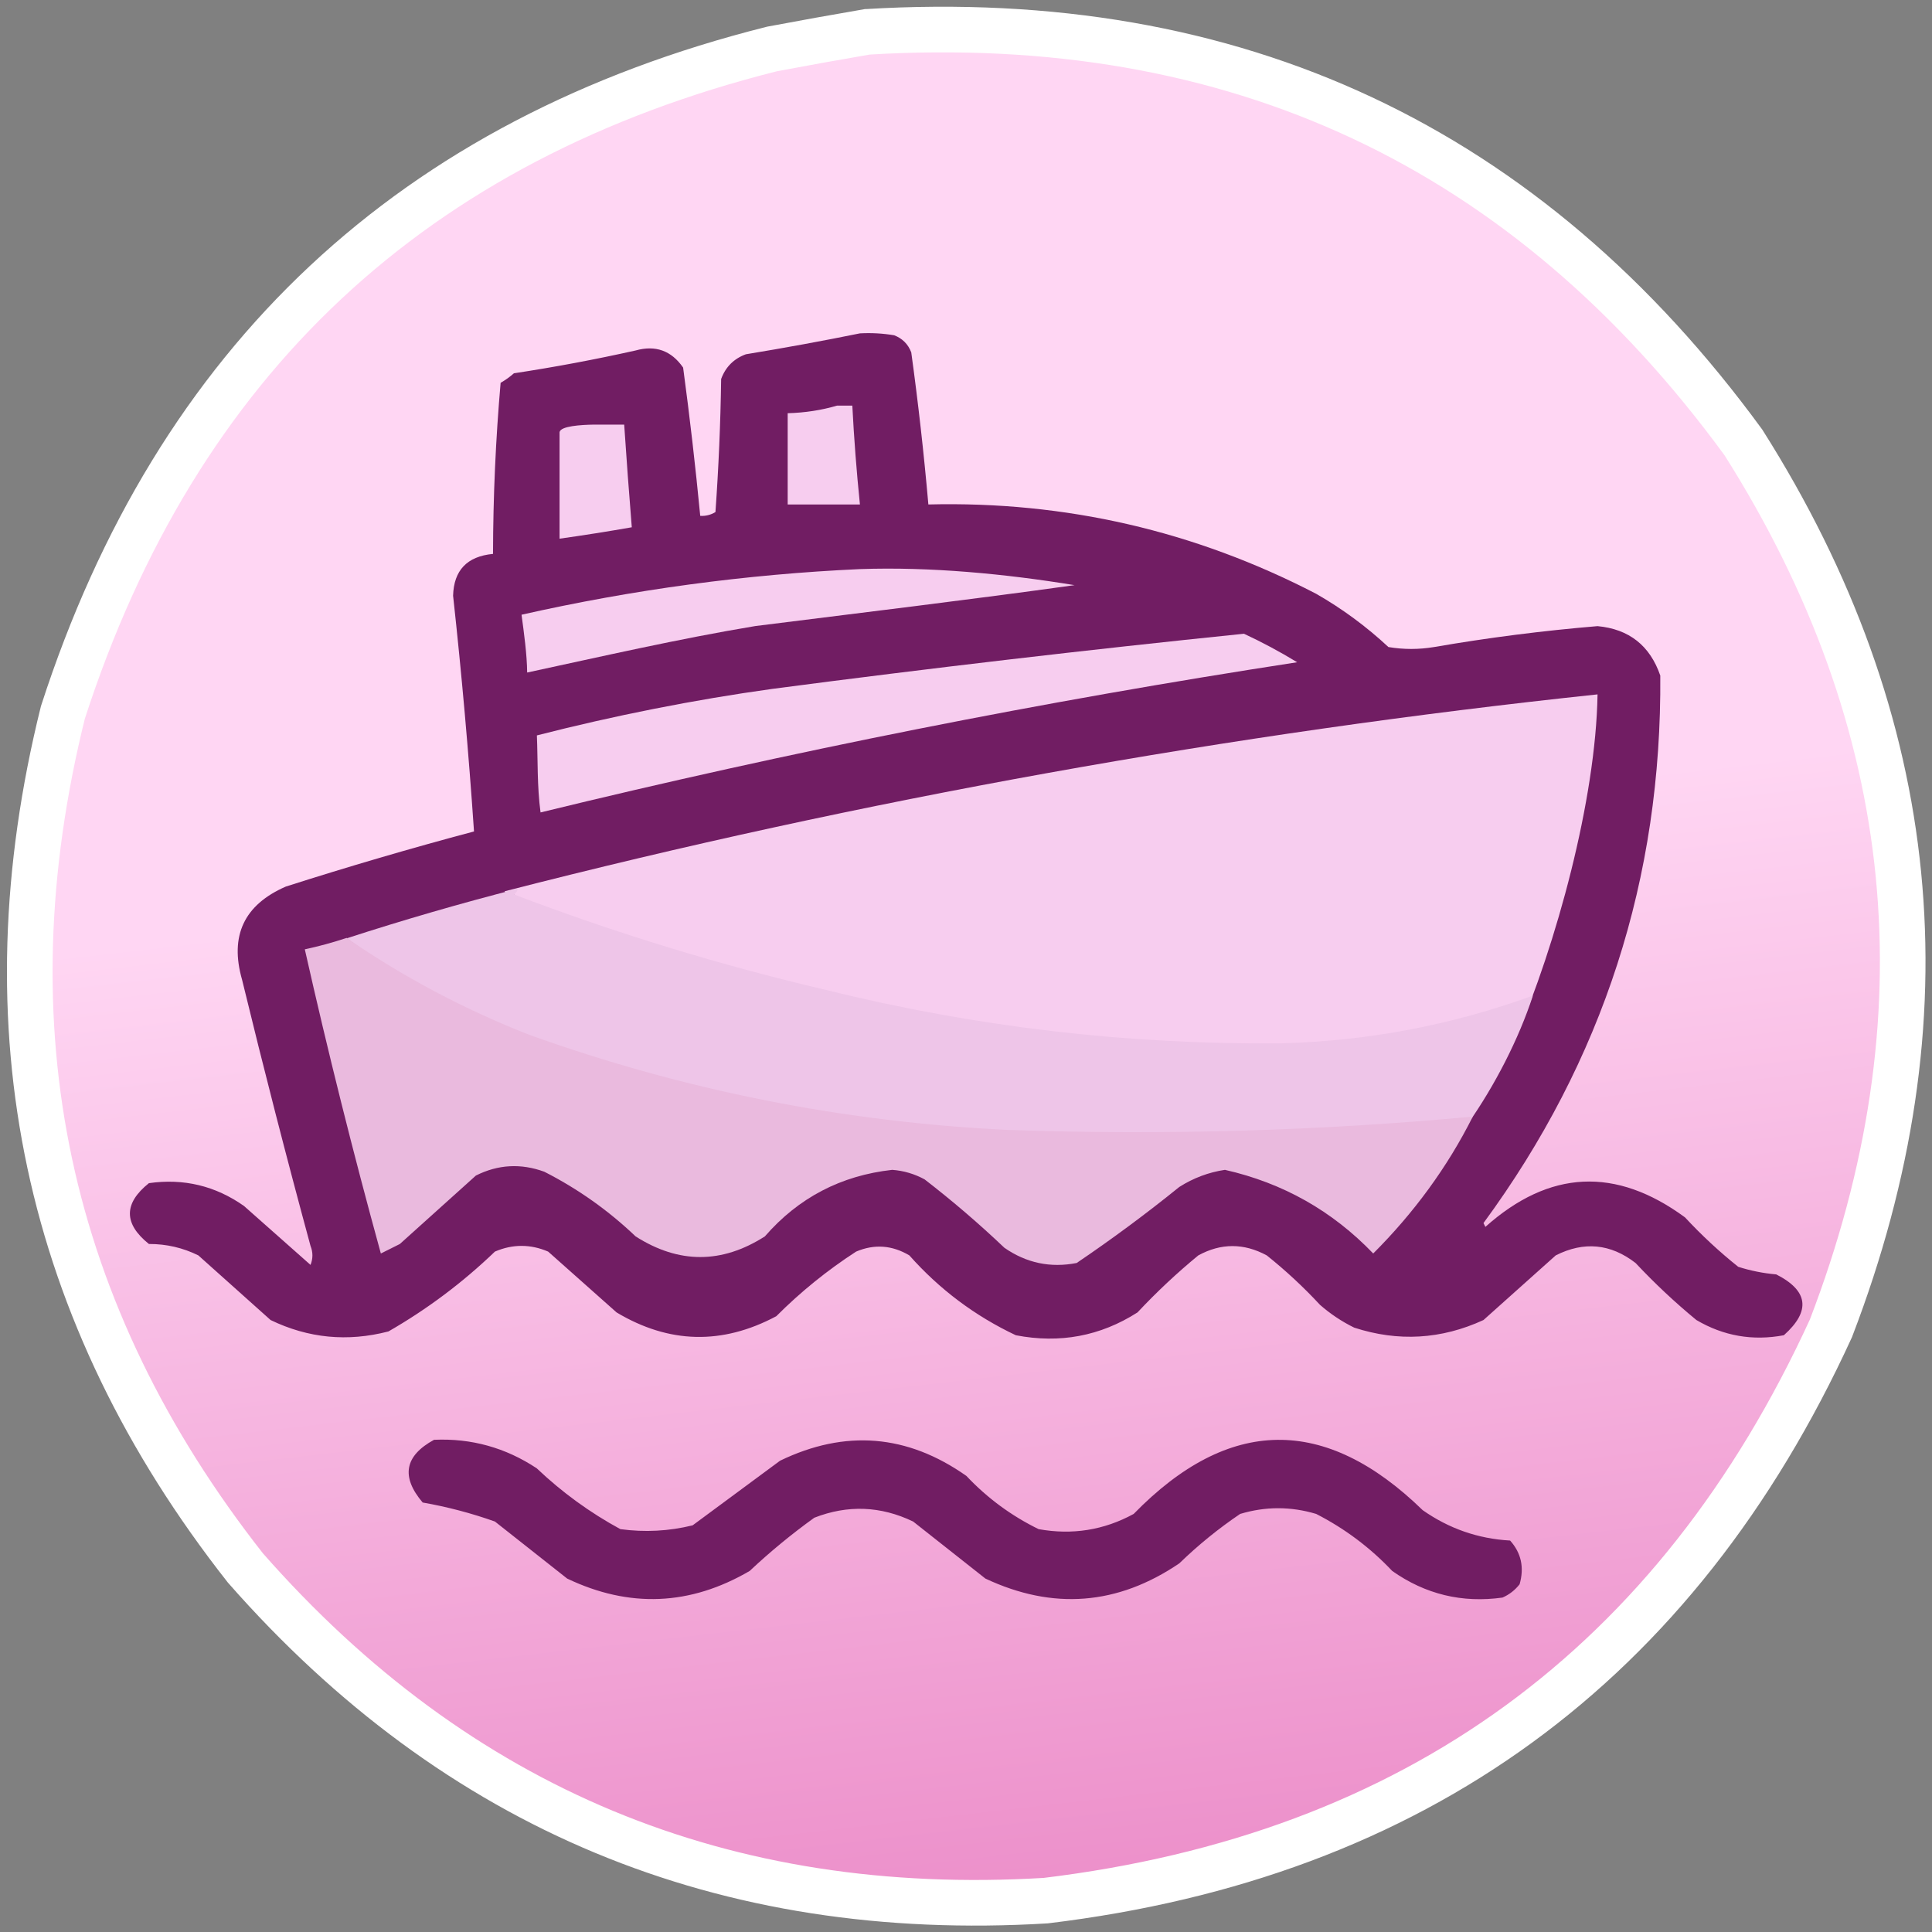 <?xml version="1.0" encoding="UTF-8" standalone="no"?>
<svg
   version="1.1"
   width="500"
   height="500"
   style="clip-rule:evenodd;fill-rule:evenodd;image-rendering:optimizeQuality;shape-rendering:geometricPrecision;text-rendering:geometricPrecision"
   id="svg11"
   xmlns:xlink="http://www.w3.org/1999/xlink"
   xmlns="http://www.w3.org/2000/svg"
   xmlns:svg="http://www.w3.org/2000/svg">
  <rect width="100%" height="100%" fill="#808080" stroke="none"/>
  <defs
     id="defs11">
    <linearGradient
       id="linearGradient13">
      <stop
         style="stop-color:#ffd6f3;stop-opacity:1;"
         offset="0.439"
         id="stop13" />
      <stop
         style="stop-color:#e880c1;stop-opacity:1;"
         offset="0.922"
         id="stop15" />
      <stop
         style="stop-color:#dc83bd;stop-opacity:1;"
         offset="1"
         id="stop14" />
    </linearGradient>
    <linearGradient
       xlink:href="#linearGradient13"
       id="linearGradient14"
       x1="162.207"
       y1="-79.832"
       x2="241.845"
       y2="612.637"
       gradientUnits="userSpaceOnUse" />
  </defs>
  <g
     id="g2"
     style="clip-rule:evenodd;display:inline;fill-rule:evenodd;stroke:#ffffff;stroke-width:4.5;stroke-linejoin:miter;stroke-dasharray:none;stroke-dashoffset:0;stroke-opacity:1;paint-order:markers fill stroke;image-rendering:optimizeQuality;shape-rendering:geometricPrecision;text-rendering:geometricPrecision"
     transform="matrix(0.984,0,0,0.984,4.467,4.802)">
    <path
       style="display:inline;opacity:1;fill:url(#linearGradient14);stroke:#ffffff;stroke-width:12;stroke-linejoin:miter;stroke-dasharray:none;stroke-dashoffset:0;stroke-opacity:1;paint-order:markers fill stroke"
       fill="#b9ddf6"
       d="m 223.5,3.5 c 96.815,-5.834 173.649,30.166 230.5,108 46.672,73.721 54.339,151.387 23,233 C 436.363,433.109 367.53,483.276 270.5,495 185.88,500.093 115.714,470.927 60,407.5 7.373,340.547 -8.627,265.547 12,182.5 41.949,89.884 104.115,31.718 198.5,8 c 8.458,-1.591 16.792,-3.091 25,-4.5 z"
       id="path2" />
  </g>
  <g
     id="g12"
     style="display:inline"
     transform="matrix(0.984,0,0,0.984,4.592,-7.698)">
    <path
       style="clip-rule:evenodd;display:inline;opacity:1;fill:#711d63;fill-opacity:1;fill-rule:evenodd;image-rendering:optimizeQuality;shape-rendering:geometricPrecision;text-rendering:geometricPrecision"
       fill="#154769"
       d="m 221.5,95.5 c 3.018,-0.165 6.018,0.002 9,0.5 2.167,0.833 3.667,2.333 4.5,4.5 1.83,13.293 3.33,26.626 4.5,40 36.059,-0.89 70.059,6.944 102,23.5 6.867,3.934 13.2,8.601 19,14 4,0.667 8,0.667 12,0 14.24,-2.462 28.573,-4.295 43,-5.5 8.279,0.776 13.779,5.109 16.5,13 0.428,53.215 -15.072,101.215 -46.5,144 0.167,0.333 0.333,0.667 0.5,1 16.819,-15.02 34.319,-15.853 52.5,-2.5 4.366,4.701 9.033,9.034 14,13 3.253,1.036 6.586,1.703 10,2 8.457,4.296 9.124,9.629 2,16 -8.2,1.537 -15.866,0.203 -23,-4 -5.635,-4.633 -10.968,-9.633 -16,-15 -6.579,-5.091 -13.579,-5.758 -21,-2 -6.333,5.667 -12.667,11.333 -19,17 -11.087,5.097 -22.42,5.764 -34,2 -3.272,-1.608 -6.272,-3.608 -9,-6 -4.366,-4.701 -9.033,-9.034 -14,-13 -6.028,-3.265 -12.028,-3.265 -18,0 -5.635,4.633 -10.968,9.633 -16,15 -9.763,6.235 -20.429,8.235 -32,6 -10.747,-5.076 -20.081,-12.076 -28,-21 -4.541,-2.699 -9.208,-3.032 -14,-1 -7.579,4.909 -14.579,10.575 -21,17 -14.22,7.579 -28.22,7.246 -42,-1 -6,-5.333 -12,-10.667 -18,-16 -4.667,-2 -9.333,-2 -14,0 -8.485,8.154 -17.818,15.154 -28,21 -10.765,2.793 -21.099,1.793 -31,-3 -6.333,-5.667 -12.667,-11.333 -19,-17 -4.067,-2.011 -8.4,-3.011 -13,-3 -6.667,-5.333 -6.667,-10.667 0,-16 9.141,-1.298 17.474,0.702 25,6 5.833,5.167 11.667,10.333 17.5,15.5 0.667,-1.667 0.667,-3.333 0,-5 -6.309,-23.237 -12.309,-46.57 -18,-70 -3.309,-11.548 0.524,-19.715 11.5,-24.5 16.414,-5.25 32.914,-10.084 49.5,-14.5 -1.403,-20.67 -3.237,-41.337 -5.5,-62 0.182,-6.685 3.682,-10.352 10.5,-11 0.032,-15.093 0.698,-30.093 2,-45 1.255,-0.711 2.421,-1.544 3.5,-2.5 10.736,-1.629 21.403,-3.629 32,-6 5.235,-1.466 9.401,0.034 12.5,4.5 1.747,12.979 3.247,25.979 4.5,39 1.43,0.079 2.764,-0.254 4,-1 0.833,-11.652 1.333,-23.319 1.5,-35 1.167,-3.167 3.333,-5.333 6.5,-6.5 10.169,-1.669 20.169,-3.503 30,-5.5 z"
       id="path3" />
    <path
       style="clip-rule:evenodd;display:inline;opacity:1;fill:#f7cdef;fill-opacity:1;fill-rule:evenodd;image-rendering:optimizeQuality;shape-rendering:geometricPrecision;text-rendering:geometricPrecision"
       fill="#d2e9f5"
       d="m 221.5,157.5 c 18.477,-0.647 38.254,1.241 56.443,4.221 -27.626,3.851 -56.254,7.278 -83.962,10.76 -20.344,3.388 -40.104,7.942 -60,12.221 -0.04,-4.693 -0.854,-10.561 -1.481,-15.202 29.443,-6.636 59.109,-10.636 89,-12 z"
       id="path6" />
    <path
       style="clip-rule:evenodd;display:inline;opacity:1;fill:#f7cdef;fill-opacity:1;fill-rule:evenodd;image-rendering:optimizeQuality;shape-rendering:geometricPrecision;text-rendering:geometricPrecision"
       fill="#d3eaf6"
       d="m 322.5,174.5 c 4.772,2.22 9.438,4.72 14,7.5 -66.916,10.283 -133.249,23.45 -199,39.5 -0.928,-6.901 -0.688,-13.734 -0.962,-20.26 C 156.643,196.086 177.938,191.846 198.5,189 c 41.4,-5.438 82.734,-10.271 124,-14.5 z"
       id="path7" />
    <path
       style="clip-rule:evenodd;display:inline;opacity:1;fill:#f7cdef;fill-opacity:1;fill-rule:evenodd;image-rendering:optimizeQuality;shape-rendering:geometricPrecision;text-rendering:geometricPrecision"
       fill="#d5ebf7"
       d="m 151.5,119.5 h 8 c 0.601,9.005 1.267,18.005 2,27 -6.301,1.106 -12.634,2.106 -19,3 v -28 c 0.221,-1.62 5.601,-1.947 9,-2 z"
       id="path5" />
    <path
       style="clip-rule:evenodd;display:inline;opacity:1;fill:#f7cdef;fill-opacity:1;fill-rule:evenodd;image-rendering:optimizeQuality;shape-rendering:geometricPrecision;text-rendering:geometricPrecision"
       fill="#d4eaf7"
       d="m 215.5,114.5 c 1.333,0 2.667,0 4,0 0.446,8.685 1.113,17.351 2,26 -6.333,0 -12.667,0 -19,0 0,-8 0,-16 0,-24 4.549,-0.124 8.882,-0.791 13,-2 z"
       id="path4" />
    <g
       id="g13"
       style="clip-rule:evenodd;display:inline;fill-rule:evenodd;image-rendering:optimizeQuality;shape-rendering:geometricPrecision;text-rendering:geometricPrecision">
      <path
         style="clip-rule:evenodd;display:inline;opacity:1;fill:#f7cdef;fill-opacity:1;fill-rule:evenodd;stroke-width:1;stroke-dasharray:none;image-rendering:optimizeQuality;shape-rendering:geometricPrecision;text-rendering:geometricPrecision"
         fill="#d6edf9"
         d="m 393.758,281.032 c -21.27,7.713 -38.002,4.017 -60.732,4.637 -41.112,4.063 -80.585,-4.798 -119.999,-14.524 C 196.737,285.595 157.285,253.151 130.5,243 c 0.556,-0.383 -2.536,-0.359 -2.425,-0.976 C 221.487,218.122 319.579,200.598 415.5,190.5 c -0.447,27.579 -10.856,65.445 -21.742,90.532 z"
         id="path8"
         transform="matrix(1,0,0,1.005,0,-1.001)" />
      <path
         style="clip-rule:evenodd;opacity:1;fill:#eec5e8;fill-opacity:1;fill-rule:evenodd;image-rendering:optimizeQuality;shape-rendering:geometricPrecision;text-rendering:geometricPrecision"
         fill="#a4d8e7"
         d="m 131.5,241.5 c -0.111,0.617 -0.444,1.117 -1,1.5 26.785,10.151 54.118,18.484 82,25 39.414,9.726 79.414,14.393 120,14 22.73,-0.62 44.73,-4.787 66,-12.5 -3.766,11.531 -10.124,23.683 -17.025,33.485 -40.575,3.762 -80.744,8.694 -121.502,7.265 -43.275,-2.055 -87.382,-10.388 -128.107,-25 C 114.759,278.533 101.392,264.783 86.5,254.5 c 14.848,-4.796 29.848,-9.129 45,-13 z"
         id="path9"
         transform="matrix(1,0,0,1.004,0,-0.906)" />
      <path
         style="clip-rule:evenodd;display:inline;opacity:1;fill:#eabade;fill-opacity:1;fill-rule:evenodd;image-rendering:optimizeQuality;shape-rendering:geometricPrecision;text-rendering:geometricPrecision"
         fill="#61b8d0"
         d="m 86.5,254.5 c 14.892,10.283 30.904,18.76 48.012,25.477 40.725,14.612 82.713,22.968 125.988,25.023 40.758,1.429 81.611,0.262 122.186,-3.5 -6.712,13.384 -15.565,25.384 -26.186,36 -10.77,-11.22 -23.77,-18.553 -39,-22 -4.29,0.642 -8.29,2.142 -12,4.5 -8.718,7.052 -17.718,13.719 -27,20 -6.888,1.344 -13.222,0.01 -19,-4 -6.706,-6.374 -13.706,-12.374 -21,-18 -2.655,-1.441 -5.488,-2.274 -8.5,-2.5 -13.478,1.493 -24.644,7.326 -33.5,17.5 -11.321,7.241 -22.654,7.241 -34,0 -7.167,-6.832 -15.167,-12.499 -24,-17 -6.175,-2.256 -12.175,-1.923 -18,1 -6.667,6 -13.333,12 -20,18 -1.667,0.833 -3.333,1.667 -5,2.5 -7.295,-26.512 -13.961,-53.179 -20,-80 3.723,-0.797 7.39,-1.797 11,-3 z"
         id="path10" />
    </g>
    <g
       id="g11"
       style="clip-rule:evenodd;display:inline;fill-rule:evenodd;image-rendering:optimizeQuality;shape-rendering:geometricPrecision;text-rendering:geometricPrecision">
      <path
         fill="#16486a"
         d="m 109.5,386.5 c 9.804,-0.433 18.804,2.067 27,7.5 6.659,6.323 13.993,11.656 22,16 6.417,0.87 12.751,0.536 19,-1 7.667,-5.667 15.333,-11.333 23,-17 17.128,-8.277 33.462,-6.943 49,4 5.49,5.825 11.823,10.491 19,14 8.854,1.597 17.187,0.264 25,-4 25.005,-25.643 50.339,-25.977 76,-1 6.914,4.86 14.581,7.527 23,8 2.928,3.257 3.762,7.091 2.5,11.5 -1.214,1.549 -2.714,2.715 -4.5,3.5 -10.612,1.479 -20.278,-0.855 -29,-7 -5.818,-6.154 -12.485,-11.154 -20,-15 -6.667,-2 -13.333,-2 -20,0 -5.7,3.854 -11.033,8.188 -16,13 -16.228,11.012 -33.228,12.346 -51,4 -6.333,-5 -12.667,-10 -19,-15 -8.542,-4.102 -17.209,-4.435 -26,-1 -5.958,4.289 -11.624,8.956 -17,14 -15.647,9.139 -31.647,9.806 -48,2 -6.333,-5 -12.667,-10 -19,-15 -6.186,-2.198 -12.52,-3.865 -19,-5 -5.763,-6.776 -4.763,-12.276 3,-16.5 z"
         id="path11"
         style="opacity:1;fill:#711d63;fill-opacity:1" />
    </g>
  </g>
</svg>
